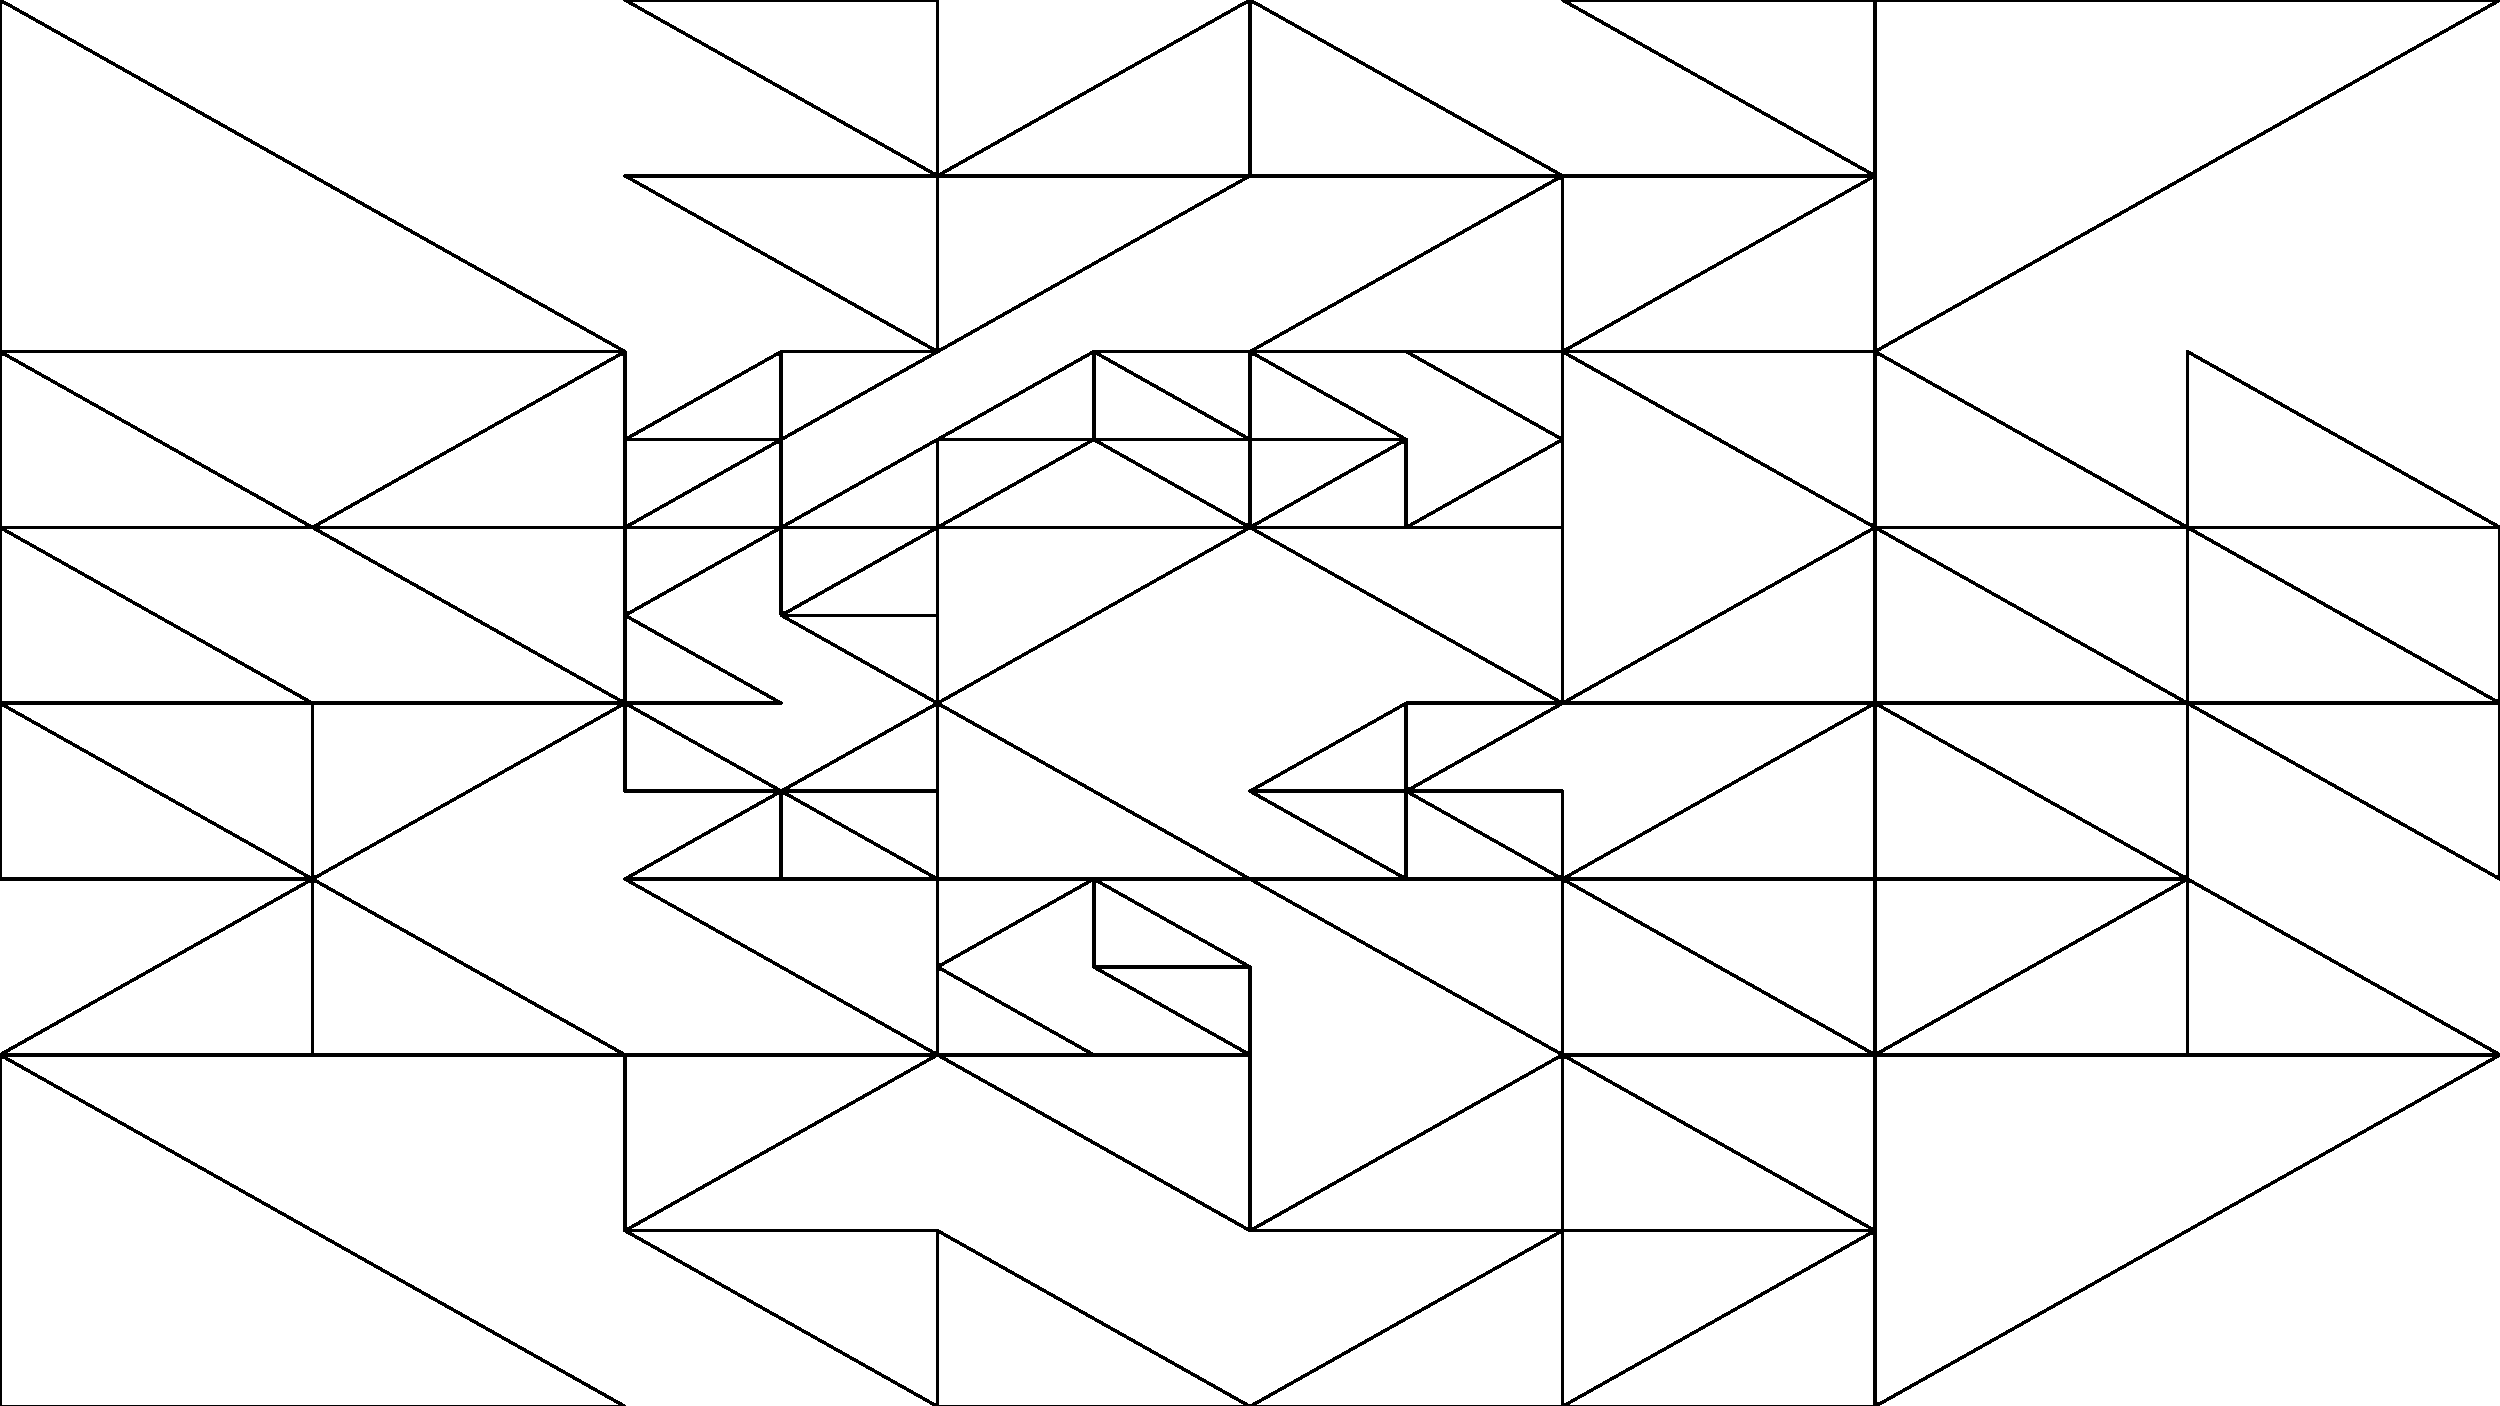 <svg xmlns="http://www.w3.org/2000/svg" version="1.1" xmlns:xlink="http://www.w3.org/1999/xlink" xmlns:svgjs="http://svgjs.dev/svgjs" viewBox="0 0 1422 800"><g shape-rendering="crispEdges" stroke-linejoin="round" fill="none" stroke-width="2" stroke="hsl(88, 92%, 24%)"><polygon points="1066.5,200 1422,0 1066.5,0"></polygon><polygon points="1066.5,0 1066.5,100 888.75,0"></polygon><polygon points="888.75,100 711,0 711,100"></polygon><polygon points="888.75,100 711,200 888.75,200"></polygon><polygon points="1066.5,100 888.75,200 888.75,100"></polygon><polygon points="1066.5,300 1066.5,200 888.75,200"></polygon><polygon points="888.75,250 888.75,200 799.875,200"></polygon><polygon points="799.875,250 711,200 711,250"></polygon><polygon points="799.875,300 799.875,250 711,300"></polygon><polygon points="888.75,250 888.75,300 799.875,300"></polygon><polygon points="888.75,400 888.75,300 711,300"></polygon><polygon points="1066.5,300 1066.5,400 888.75,400"></polygon><polygon points="1422,300 1244.25,300 1244.25,200"></polygon><polygon points="1066.5,300 1066.5,200 1244.25,300"></polygon><polygon points="1066.5,300 1244.25,400 1244.25,300"></polygon><polygon points="1422,300 1422,400 1244.25,300"></polygon><polygon points="711,100 533.25,100 711,0"></polygon><polygon points="533.25,0 355.5,0 533.25,100"></polygon><polygon points="355.5,100 533.25,200 533.25,100"></polygon><polygon points="533.25,200 711,100 533.25,100"></polygon><polygon points="355.5,200 0,0 0,200"></polygon><polygon points="177.75,300 355.5,300 355.5,200"></polygon><polygon points="0,200 177.75,300 0,300"></polygon><polygon points="177.75,400 0,300 0,400"></polygon><polygon points="355.5,300 355.5,400 177.75,300"></polygon><polygon points="622.125,200 711,250 711,200"></polygon><polygon points="622.125,250 622.125,200 533.25,250"></polygon><polygon points="533.25,250 622.125,250 533.25,300"></polygon><polygon points="622.125,250 711,300 711,250"></polygon><polygon points="533.25,200 444.375,250 444.375,200"></polygon><polygon points="355.5,250 444.375,200 444.375,250"></polygon><polygon points="444.375,250 355.5,300 444.375,300"></polygon><polygon points="533.25,250 444.375,300 533.25,300"></polygon><polygon points="533.25,300 444.375,350 444.375,300"></polygon><polygon points="355.5,300 355.5,350 444.375,300"></polygon><polygon points="355.5,400 355.5,350 444.375,400"></polygon><polygon points="533.25,400 444.375,350 533.25,350"></polygon><polygon points="533.25,400 533.25,300 711,300"></polygon><polygon points="711,500 533.25,400 533.25,500"></polygon><polygon points="533.25,400 533.25,450 444.375,450"></polygon><polygon points="355.5,400 355.5,450 444.375,450"></polygon><polygon points="444.375,450 355.5,500 444.375,500"></polygon><polygon points="533.25,500 444.375,500 444.375,450"></polygon><polygon points="533.25,500 355.5,500 533.25,600"></polygon><polygon points="622.125,550 711,550 622.125,500"></polygon><polygon points="622.125,500 533.25,500 533.25,550"></polygon><polygon points="622.125,600 533.25,600 533.25,550"></polygon><polygon points="711,600 622.125,550 711,550"></polygon><polygon points="355.5,400 177.75,500 177.75,400"></polygon><polygon points="177.75,500 0,400 0,500"></polygon><polygon points="177.75,600 0,600 177.75,500"></polygon><polygon points="177.75,500 177.75,600 355.5,600"></polygon><polygon points="0,600 0,800 355.5,800"></polygon><polygon points="533.25,600 711,600 711,700"></polygon><polygon points="355.5,600 355.5,700 533.25,600"></polygon><polygon points="533.25,700 533.25,800 355.5,700"></polygon><polygon points="711,800 533.25,800 533.25,700"></polygon><polygon points="1244.25,400 1422,500 1422,400"></polygon><polygon points="1244.25,500 1244.25,400 1066.5,400"></polygon><polygon points="1244.25,500 1066.5,500 1066.5,600"></polygon><polygon points="1244.25,500 1422,600 1244.25,600"></polygon><polygon points="1066.5,400 888.75,500 1066.5,500"></polygon><polygon points="799.875,400 888.75,400 799.875,450"></polygon><polygon points="799.875,450 799.875,400 711,450"></polygon><polygon points="799.875,450 799.875,500 711,450"></polygon><polygon points="799.875,450 888.75,450 888.75,500"></polygon><polygon points="888.75,600 888.75,500 711,500"></polygon><polygon points="888.75,600 888.75,500 1066.5,600"></polygon><polygon points="888.75,600 1066.5,700 888.75,700"></polygon><polygon points="711,700 888.75,600 888.75,700"></polygon><polygon points="888.75,800 888.75,700 711,800"></polygon><polygon points="888.75,800 1066.5,800 1066.5,700"></polygon><polygon points="1422,600 1066.5,800 1066.5,600"></polygon></g><g fill="hsl(220, 62%, 45%)" stroke-width="3" stroke="hsl(220, 43%, 13%)"></g></svg>